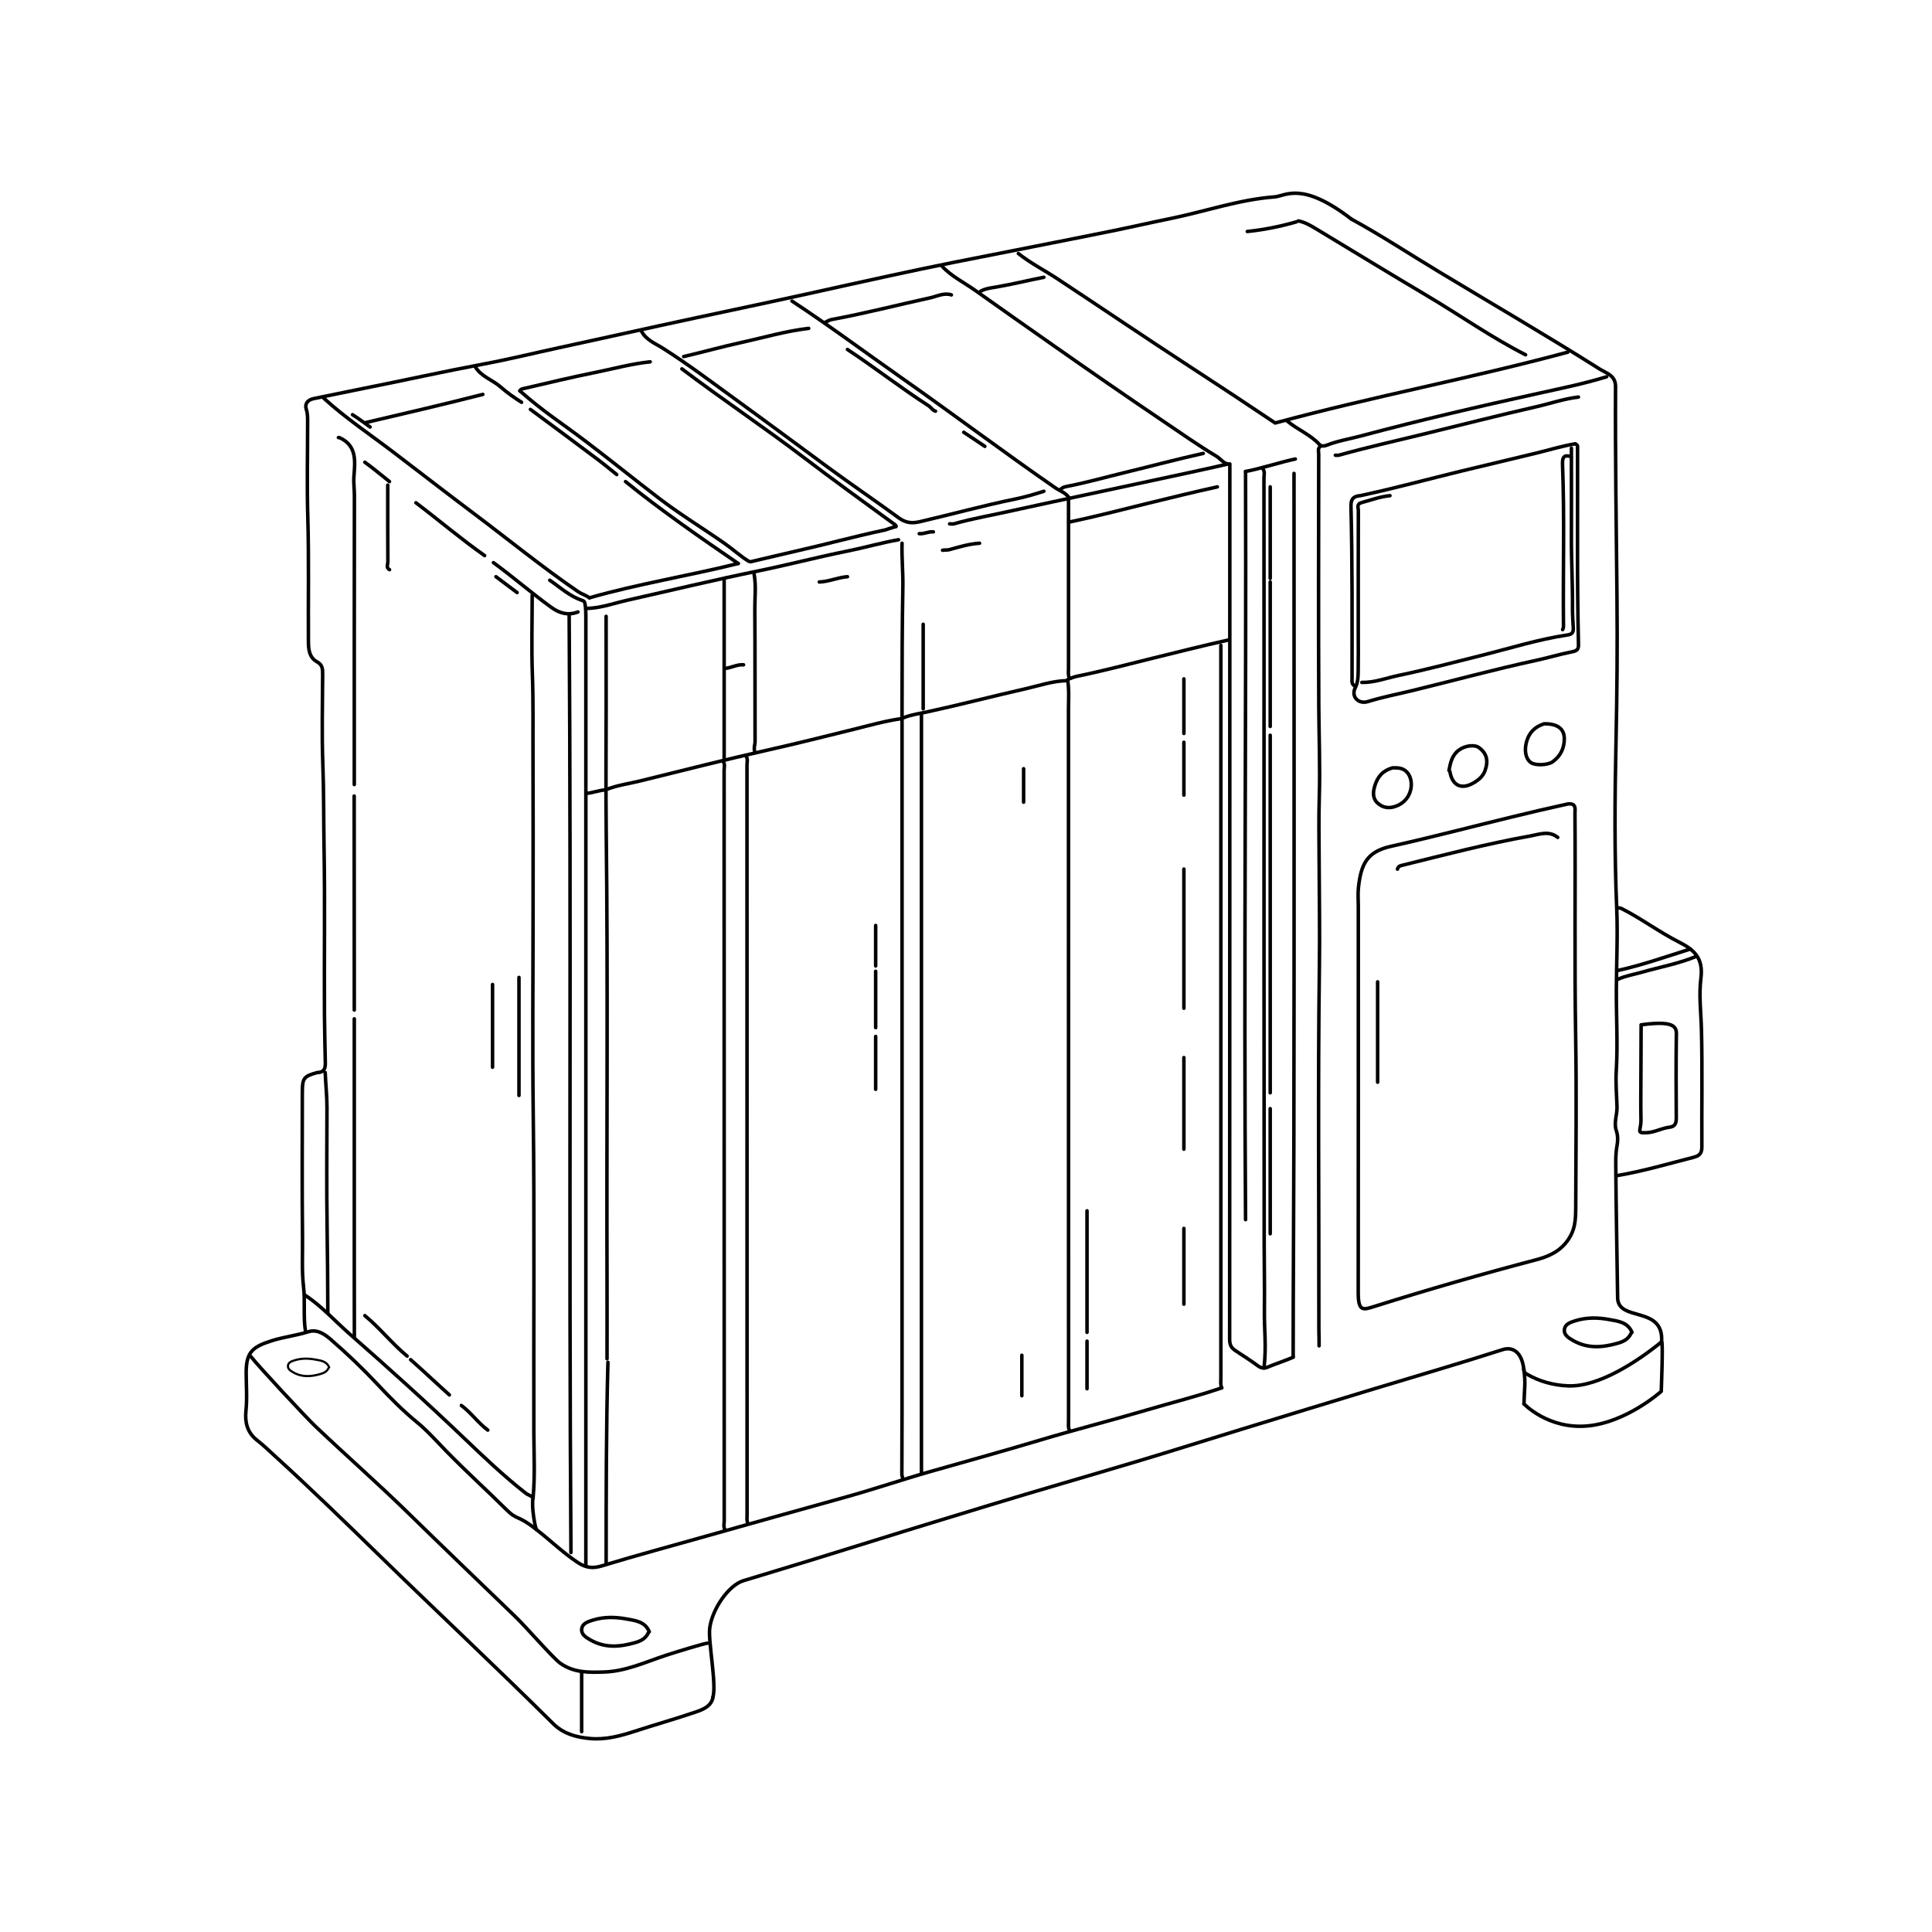 <?xml version="1.0" encoding="UTF-8"?>
<svg id="icons" xmlns="http://www.w3.org/2000/svg" viewBox="0 0 500 500">
  <defs>
    <style>
      .cls-1 {
        stroke-width: .91px;
      }

      .cls-1, .cls-2 {
        fill: none;
        stroke: #000;
        stroke-linecap: round;
        stroke-linejoin: round;
      }

      .cls-2 {
        stroke-width: .56px;
      }
    </style>
  </defs>
  <path class="cls-1" d="M318.28,120.06c-.02,75.52,0,151.04-.05,226.56,0,1.45.42,2.24,1.61,3,1.93,1.24,3.85,2.5,5.71,3.86.93.68,1.75.72,2.76.23.71-.34,5.76-2.1,6.37-2.49"/>
  <path class="cls-1" d="M147.3,159.28c.54,80.84-.1,161.68.46,242.51"/>
  <path class="cls-1" d="M359.72,128.28c-2.52.24-4.88,1.13-7.3,1.78-1.43.39-.88,1.35-.88,2.09-.03,10.79-.02,21.58-.02,32.37,0,2.96.04,5.93-.02,8.89-.03,1.56.02,3.02-.78,4.62-1.12,2.25.85,4.3,3.29,3.54,3.83-1.19,7.77-1.93,11.65-2.88,10.64-2.59,21.2-5.48,31.9-7.79,3.14-.68,6.21-1.61,9.35-2.23,1.24-.24,1.63-.65,1.6-1.87-.41-17.09-.19-34.19-.24-51.28,0-.15,0-.3-.56-.67-3.34.54-6.84,1.62-10.4,2.48-6.38,1.54-12.76,3.04-19.14,4.59-8.43,2.05-16.81,4.33-25.3,6.18-.3.06-.61.16-.92.19-1.69.14-2.37.87-2.32,2.74.38,14.81.27,29.63.28,44.44,0,.75-.18,1.58.68,2.05"/>
  <path class="cls-1" d="M394.37,354.39c-.52-4.53-2.91-5.94-5.5-5.1-10.96,3.52-22.02,6.74-33.04,10.07-11.55,3.49-23.08,7.03-34.62,10.56-9.05,2.77-18.08,5.64-27.15,8.35-12.67,3.79-25.39,7.42-38.03,11.28-9.88,3.02-19.77,6.01-29.64,9.1-11.31,3.54-22.63,7.01-33.98,10.43-3.91,1.18-8.15,7.46-8.74,12.31-.42,3.43,1.81,14.53.84,17.8"/>
  <path class="cls-1" d="M326.9,121.45c.48.72.21,1.52.21,2.28.02,14.36.02,28.72.02,43.08,0,51.74-.03,103.48.04,155.22,0,5.54.13,11.1.06,16.64-.08,6.07.55,9.3-.1,15.37"/>
  <path class="cls-1" d="M334.89,122.52c0,58.05.07,116.01-.04,173.98-.03,18.23-.18,36.47-.18,54.7"/>
  <path class="cls-1" d="M142.28,150.16c2.73,1.88,5.19,4.19,8.43,5.24.57.18.64.56.73,1.13.14.92.18,1.83.18,2.74,0,13.6,0,27.2,0,40.8v204.9"/>
  <path class="cls-1" d="M187.19,197.12c.48.72.21,1.52.21,2.28.02,64.73.01,129.46.03,194.19,0,.76-.27,1.56.21,2.28"/>
  <path class="cls-1" d="M238.47,185.04v196.24"/>
  <path class="cls-1" d="M315.96,167.03c0,63.21,0,126.42,0,189.63,0,.84-.16,1.7.22,2.51"/>
  <path class="cls-1" d="M193.11,195.75c.48.72.21,1.52.21,2.28.02,56.22.02,112.44.02,168.66,0,8.43,0,16.87,0,25.3,0,.76-.14,1.55.22,2.28"/>
  <path class="cls-1" d="M317.79,165.66c-6.56,1.47-13.09,3.1-19.62,4.72-6.44,1.59-12.86,3.29-19.36,4.62-.89.18-1.71.52-2.51.89.44,2.68.22,5.35.22,8.01.02,53.33.02,106.67.02,160,0,7.98,0,15.95,0,23.93,0,.76-.14,1.55.22,2.28"/>
  <path class="cls-1" d="M233.45,140.59c-.11,3.73.27,7.45.21,11.17-.19,10.41-.21,20.82-.21,31.23,0,55.01,0,110.01,0,165.02,0,11.17.01,22.34-.05,33.5,0,.53.26.9.27,1.37"/>
  <path class="cls-1" d="M156.86,159.51c.02,7.75.01,15.5.01,23.25,0,10.86-.11,21.73.02,32.59.47,38.97.07,77.95.21,116.93.02,6.46,0,12.92,0,19.37"/>
  <path class="cls-1" d="M341.72,115.52c-.78.54-.44,1.36-.44,2.05-.02,21.73-.09,43.46.02,65.19.04,7.82.37,15.66.13,23.47-.17,5.63-.06,11.26-.04,16.87.03,8.96.19,17.93.07,26.9-.41,30.69-.1,61.39-.14,92.08,0,5.01.05,1.19.06,6.21"/>
  <path class="cls-1" d="M137.73,154.04c0,6.84-.2,13.68.05,20.51.26,7.07.12,14.13.16,21.2.06,12.99.02,25.98.02,38.97,0,17.85-.18,35.71.04,53.56.35,27.5.08,55.01.16,82.51.02,5.62.32,11.25-.2,16.87"/>
  <path class="cls-1" d="M430.02,347.26c.62-9.52-11.31-5.02-11.38-11.41-.06-5.02-.46-27.29-.46-32.29,0-2.33-.14-4.72.31-7.08.23-1.24.24-2.6-.19-3.86-.7-2.06.24-4.09.18-6.16-.08-3.02-.38-6.07-.2-9.11.43-7.06,0-14.13.03-21.2.03-6.99.39-14.01.1-20.96-.61-14.37-.5-28.74-.19-43.08.27-12.62.38-25.23.25-37.84-.18-18.08-.46-36.16-.37-54.25.01-2.9-2.4-3.43-4.14-4.53-13.75-8.69-27.81-16.86-41.73-25.26-7.5-4.52-14.82-9.34-22.51-13.54"/>
  <path class="cls-1" d="M64.92,351.07c2.18,2.75,14.23,15.71,16.76,18.11,7.83,7.44,15.96,14.57,23.69,22.12,9.3,9.09,18.68,18.09,28.04,27.12,2.63,2.54,9.78,10.73,11.53,11.98,3.6,2.59,7.57,2.44,11.47,2.31,5.58-.18,10.7-2.6,15.94-4.32,2.91-.95,10.05-3.13,10.73-3.13"/>
  <path class="cls-1" d="M322.35,122.02c.19,65.49-.46,128.13,0,193.62"/>
  <path class="cls-1" d="M406.68,118.48c0,6.76.03,13.52,0,20.29-.04,6.16.33,12.3.28,18.46-.01,1.74.1,3.5.2,5.24.07,1.1-.24,1.67-1.39,1.84-7.68,1.15-15.08,3.49-22.59,5.37-7.04,1.76-14.06,3.63-21.17,5.11-3.18.66-6.25,1.89-9.57,1.82"/>
  <path class="cls-1" d="M328.73,190.28v92.54"/>
  <path class="cls-1" d="M349.71,56.68c-12.86-9.9-17.01-5.93-19.86-5.72-9.12.67-17.91,3.76-26.87,5.59-5.11,1.04-10.2,2.21-15.3,3.25-6.67,1.36-13.36,2.66-20.03,3.99-6.91,1.37-13.83,2.71-20.74,4.09-5.55,1.11-11.09,2.29-16.62,3.48-7.15,1.54-14.29,3.14-21.44,4.72-12.68,2.79-25.39,5.42-38.07,8.19-8.73,1.91-17.46,3.85-26.2,5.74-6.47,1.4-12.91,2.99-19.4,4.2-10.43,1.95-20.79,4.27-31.19,6.33-4.26.85-8.52,1.76-12.79,2.62-1.77.36-2.34,1.52-1.94,2.75.39,1.2.35,2.3.35,3.45,0,8.21-.19,16.42.05,24.61.31,10.71.08,21.43.16,32.14.02,2.13.25,4.1,2.31,5.22,1.36.75,1.38,1.9,1.37,3.21-.03,7.75-.24,15.51.05,23.25.26,7.14.19,14.29.31,21.43.26,14.43.02,28.87.11,43.3.03,4.18.14,8.36.22,12.54.03,1.43-.27,2.38-1.85,2.51-.08,0-.16-.02-.23,0-3.52.98-3.87,1.43-3.87,5.24,0,12.46-.1,24.92.05,37.38.05,4.33-.23,8.7.28,12.98.41,3.43-.11,7.92.49,11.31"/>
  <path class="cls-1" d="M415.79,97.51c-5.84,1.79-11.82,3.01-17.78,4.32-15.34,3.37-30.63,6.94-45.8,10.99-2.97.79-6.03,1.28-8.92,2.42-.48.19-1.3.35-1.8-.19-2.4-2.63-5.78-3.89-8.44-6.15"/>
  <path class="cls-1" d="M405.77,91.13c-24.94,6.74-50.39,11.46-75.75,18.34-7.03-4.72-14.62-9.74-22.25-14.7-11.39-7.42-22.64-15.05-33.98-22.53-3.39-2.24-7.04-4.09-10.24-6.63"/>
  <path class="cls-1" d="M418.53,304.24c6.72-1.13,13.25-3.07,19.84-4.75,1.64-.42,2.08-1.19,2.07-2.78-.06-10.03.14-20.06-.1-30.08-.11-4.48-.7-9.1-.15-13.42.68-5.27-1.73-7.41-5.68-9.41-5.1-2.58-9.71-6.06-14.82-8.65-.33-.17-.61-.16-.93-.2"/>
  <path class="cls-1" d="M165.99,85.66c1.16,2.32,3.61,3.22,5.54,4.45,6.65,4.23,12.92,8.97,19.28,13.59,7.87,5.71,15.68,11.51,23.51,17.27,6.01,4.42,12.2,8.6,18.22,13.01,1.67,1.23,3.21,1.57,5.5,1.04,8.27-1.92,16.47-4.19,24.8-5.89,2.45-.5,4.9-1.22,7.31-1.99"/>
  <path class="cls-1" d="M243.71,68.8c2.46,2.71,5.76,4.28,8.68,6.36,6.66,4.74,13.36,9.43,20.06,14.13,9.44,6.62,18.91,13.18,28.47,19.63,4.59,3.1,9.12,6.3,13.88,9.15,1.02.61,1.71,1.75,2.99,2.01"/>
  <path class="cls-1" d="M83.71,102.98c5.69,5.21,12.11,9.48,18.22,14.14,6.85,5.22,13.66,10.5,20.55,15.67,9.03,6.78,17.78,13.93,27.1,20.31.92.63,2.04.93,2.95,1.61"/>
  <path class="cls-1" d="M91.69,263.67v64.73c0,5.24.03,12.51.02,17.75"/>
  <path class="cls-1" d="M134.54,101.16c6.21,5.47,10.54,8.12,17.12,13.11,6.34,4.81,12.54,9.82,18.86,14.66,5.52,4.22,11.46,7.82,17.13,11.8,2.09,1.47,3.97,3.22,6.16,4.55"/>
  <path class="cls-1" d="M408.5,102.76c-3.74.44-7.29,1.68-10.94,2.51-9.83,2.24-19.59,4.75-29.39,7.13-7.23,1.76-14.5,3.4-21.67,5.4-.28.08-.61.01-.91.01"/>
  <path class="cls-1" d="M87.58,113.24c.08,0,.16-.02.23,0,4.63,2.05,4.08,6.2,3.79,10.02-.13,1.71.12,3.35.12,5.02-.04,24.92-.03,49.84-.03,74.76"/>
  <path class="cls-1" d="M204.96,77.91c9.7,6.39,19.02,13.33,28.53,20,13.29,9.32,26.25,19.1,39.61,28.33,1.25.86,2.83,1.29,3.65,2.73"/>
  <path class="cls-1" d="M394.82,91.82c-8.86-4.5-16.98-10.24-25.51-15.3-9.62-5.7-19.15-11.53-28.73-17.31-1.45-.87-2.89-1.71-4.57-2.04"/>
  <path class="cls-1" d="M91.66,206.01c.03,18.46.03,36.92.03,55.39"/>
  <path class="cls-1" d="M176.47,95.46c10.33,7.81,21.11,15,31.42,22.84,7.83,5.95,15.8,11.71,23.74,17.5.22.16.3.31.23.46"/>
  <path class="cls-1" d="M195.16,148.57c.56,3.03.17,6.08.19,9.12.08,11.4.02,22.79.06,34.19,0,.91-.44,1.82-.03,2.74"/>
  <path class="cls-1" d="M79.02,335.25c4.06,2.63,7.68,6.65,11.28,9.81,10.07,8.83,20.02,17.78,29.71,27.04,5.13,4.9,10.28,9.81,15.88,14.21,1.05.83,1.19.47,2.07,1.35-.5,2.07.56,7.95.9,8.22,3.6,2.78,6.84,5.97,10.67,8.5,2.11,1.39,3.91,1.58,6.22.87,9.06-2.76,18.22-5.21,27.34-7.79,11.92-3.37,23.85-6.71,35.79-10.02,7.34-2.04,14.56-4.51,21.88-6.6,9.42-2.68,18.86-5.28,28.23-8.09,9.24-2.77,18.59-5.13,27.84-7.86,7.29-2.15,12.16-3.28,19.37-5.72"/>
  <path class="cls-1" d="M406.68,115.98v2.23c-2.37-.8-2.35.7-2.29,2.33.52,13.6.1,27.2.23,40.8,0,.54.1,1.1-.22,1.6"/>
  <path class="cls-1" d="M84.16,277.57c.12,3.04.47,6.07.46,9.12-.02,10.18-.12,20.36.03,30.54.11,7.07.17,15.41.19,22.48"/>
  <path class="cls-1" d="M403.14,216.72c-2.25-1.83-4.78-.79-7.05-.38-11.29,2.01-22.39,4.92-33.52,7.68-.49.12-.79.42-.91.91"/>
  <path class="cls-1" d="M424.71,265.23c9.87-1.38,9.15,1.15,9.12,3.23-.09,6.91-.06,13.83-.01,20.74,0,1.4-.17,2.34-1.84,2.54-1.94.23-3.66,1.28-5.7,1.39-3.02.17-1.54-.37-1.6-3.44-.09-3.87-.01-8.16-.01-12.03,0-3.65.05-8.79.05-12.44"/>
  <path class="cls-1" d="M276.53,129.42c0,14.51,0,29.02,0,43.53,0,.84-.16,1.7.22,2.51"/>
  <path class="cls-1" d="M315.05,126c-6.1,1.34-12.17,2.84-18.24,4.32-6.68,1.64-13.33,3.38-20.06,4.79"/>
  <path class="cls-1" d="M233.45,185.95c-4.25.6-8.38,1.77-12.52,2.8-7.37,1.82-14.74,3.68-22.14,5.34-11.13,2.5-22.18,5.32-33.26,8.05-2.74.67-5.55,1.04-8.21,2.04"/>
  <path class="cls-1" d="M276.08,176.15c-3.69.08-7.16,1.31-10.7,2.11-8.45,1.91-16.83,4.11-25.3,5.95-2.05.45-4.19.73-6.17,1.51"/>
  <path class="cls-1" d="M232.54,139.68c-4.45.79-8.8,2.05-13.22,2.94-7.7,1.54-15.3,3.55-23,5.12-11.37,2.32-22.67,5.05-33.99,7.6-3.46.78-6.85,2.05-10.47,2.12"/>
  <path class="cls-1" d="M328.73,150.62v37.38"/>
  <path class="cls-1" d="M231.86,136.26c-3.66,1.08-1.68.66-3.66,1.08-7.18,1.53-14.25,3.48-21.41,5.1-4.19.95-8.36,1.98-12.54,2.94"/>
  <path class="cls-1" d="M311.4,117.34c-6.8,1.5-13.53,3.31-20.3,4.95-4.85,1.17-9.66,2.54-14.57,3.51-.71.14-1.53.23-2.06.89"/>
  <path class="cls-1" d="M306.39,224.92v36.01"/>
  <path class="cls-1" d="M168.27,93.64c-4.79.49-9.43,1.78-14.13,2.73-6.18,1.24-12.31,2.72-18.45,4.15-.37.09-.94.14-1.15.65"/>
  <path class="cls-1" d="M246.22,76.32c-1.93-.63-3.69.36-5.46.75-8.52,1.86-16.96,4.05-25.54,5.63-.58.11-1.07.45-1.6.68"/>
  <path class="cls-1" d="M209.29,84.98c-5.96.7-11.71,2.4-17.54,3.68-4.97,1.08-9.87,2.47-14.82,3.62"/>
  <path class="cls-1" d="M328.73,286.92v32.37"/>
  <path class="cls-1" d="M281.32,313.36v31.45"/>
  <path class="cls-1" d="M134.31,252.96v30.54"/>
  <path class="cls-1" d="M124.96,102.07c-10.07,2.56-20.19,4.93-30.31,7.29"/>
  <path class="cls-1" d="M191.06,145.83c-12.35,3.09-26.28,5.35-38.52,8.89"/>
  <path class="cls-1" d="M161.89,124.64c8.76,7.14,19.86,14.84,29.17,21.2"/>
  <path class="cls-1" d="M317.79,120.08c-5.67,1.4-50.15,10.77-55.84,12.08-5.01,1.15-10.1,1.98-15.05,3.4-.35.1-.76.01-1.14.01"/>
  <path class="cls-1" d="M168.04,422.31c-1.08-2.7-3.73-2.92-5.94-3.33-2.83-.52-5.76-.59-8.66.3-1.32.41-2.62.84-2.87,2.13-.28,1.46.92,2.26,2.18,2.98,3.81,2.19,7.65,1.86,11.66.71,1.57-.45,2.72-1.11,3.4-2.56"/>
  <path class="cls-1" d="M422.36,344.82c-1.08-2.7-3.73-2.92-5.94-3.33-2.83-.52-5.76-.59-8.66.3-1.32.41-2.62.84-2.87,2.13-.28,1.46.92,2.26,2.18,2.98,3.81,2.19,7.65,1.86,11.66.71,1.57-.45,2.72-1.11,3.4-2.56"/>
  <path class="cls-2" d="M85.19,353.88c-.66-1.65-2.27-1.78-3.62-2.03-1.73-.32-3.51-.36-5.28.18-.8.25-1.6.51-1.75,1.3-.17.89.56,1.38,1.33,1.82,2.32,1.34,4.66,1.14,7.11.43.96-.28,1.66-.68,2.07-1.56"/>
  <path class="cls-1" d="M375.22,199.62c.6,3.72,2.99,4.84,6.16,2.98,1.34-.78,2.42-1.69,2.96-3.2.91-2.55.42-4.46-1.6-5.93-1.14-.83-3.64-.53-5.24.69-1.72,1.31-2.15,3.26-2.51,5.24"/>
  <path class="cls-1" d="M157.33,352.56c-.46,17.32-.46,34.64-.46,51.97"/>
  <path class="cls-1" d="M356.53,254.1v25.98"/>
  <path class="cls-1" d="M328.73,126v23.7"/>
  <path class="cls-1" d="M306.39,273.7v23.7"/>
  <path class="cls-1" d="M187.41,150.16v46.5"/>
  <path class="cls-1" d="M219.32,90.45c7.11,4.69,13.82,9.95,20.99,14.56.66.42,1.01,1.19,1.8,1.4"/>
  <path class="cls-1" d="M137.27,105.95c5.93,4.4,11.88,8.78,17.77,13.22,1.55,1.17,3.03,2.44,4.56,3.64"/>
  <path class="cls-1" d="M100.35,125.55c0,6.61-.02,13.22.03,19.83,0,.67-.53,1.55.43,2.05"/>
  <path class="cls-1" d="M238.92,161.56v21.88"/>
  <path class="cls-1" d="M127.47,254.78v21.42"/>
  <path class="cls-1" d="M439.04,247.49c-4.55,1.9-9.41,2.77-14.13,4.12-2.06.59-4.19.92-6.16,1.81"/>
  <path class="cls-1" d="M306.39,317.92v19.6"/>
  <path class="cls-1" d="M107.64,130.11c5.96,4.52,11.66,9.37,17.78,13.68"/>
  <path class="cls-1" d="M437.46,245.61c-5.88,1.84-12.67,4.23-18.7,5.53"/>
  <path class="cls-1" d="M226.62,251.36v14.59"/>
  <path class="cls-1" d="M270.15,71.76c-4.11.8-8.17,1.82-12.31,2.52-1.4.24-2.84.38-4.11,1.12"/>
  <path class="cls-1" d="M306.39,175.69v14.13"/>
  <path class="cls-1" d="M150.53,432.77v15.39"/>
  <path class="cls-1" d="M226.62,268.23v13.68"/>
  <path class="cls-1" d="M306.39,192.1v13.68"/>
  <path class="cls-1" d="M335.56,57.4c-4.18,1.21-8.43,2.06-12.76,2.51"/>
  <path class="cls-1" d="M335.23,118.79c-3.01.59-9.85,2.72-12.87,3.22"/>
  <path class="cls-1" d="M122.91,94.78c1.51,2.67,4.52,3.49,6.68,5.39,1.64,1.45,3.51,2.76,5.4,3.95"/>
  <path class="cls-1" d="M281.32,347.09v12.31"/>
  <path class="cls-1" d="M394.37,354.39c.51,3.87.13,4.79.03,8.94"/>
  <path class="cls-1" d="M94.42,340.48c3.9,3.23,7.04,7.25,10.94,10.48"/>
  <path class="cls-1" d="M226.62,239.51v10.48"/>
  <path class="cls-1" d="M264.45,350.74v10.48"/>
  <path class="cls-1" d="M127.7,145.61c5.13,3.73,9.9,7.92,15.04,11.62,2.09,1.51,4.33,2.11,6.84,1.14"/>
  <path class="cls-1" d="M106.27,351.88c3.39,2.99,6.66,6.1,10.03,9.12"/>
  <path class="cls-1" d="M253.51,140.59c-2.66.16-5.2.94-7.74,1.64-.64.18-1.23.06-1.84.18"/>
  <path class="cls-1" d="M264.91,198.94v8.66"/>
  <path class="cls-1" d="M219.32,149.25c-2.48.18-4.79,1.28-7.29,1.37"/>
  <path class="cls-1" d="M184.53,439.19c-.38,2.32-2.48,3.2-4.48,3.88-5.21,1.77-10.51,3.27-15.74,4.97-3.73,1.21-7.57,2.26-11.61,1.89-3.6-.33-6.91-1.23-9.58-3.88-14.79-14.69-30.02-28.93-44.94-43.5-8.84-8.63-17.71-17.24-26.85-25.57-1.59-1.45-3.16-2.96-4.83-4.27-2.59-2.03-3.14-4.73-2.85-7.57.34-3.28.07-6.55.06-9.81-.02-5.45,1.64-6.78,6.73-8.38,3.05-.96,6.27-1.31,9.34-2.29,2.32-.74,4.27.64,5.88,2.04,4.18,3.63,8.18,7.44,11.98,11.5,3.25,3.47,6.63,6.89,10.35,9.94,2.73,2.24,5.08,4.94,7.56,7.47,5.03,5.16,10.37,9.99,15.48,15.06,2.98,2.96,2.78,1.2,7.83,5.21"/>
  <path class="cls-1" d="M119.4,363.73c2.52,1.87,4.32,4.51,6.84,6.38"/>
  <path class="cls-1" d="M94.42,119.62c2.2,1.58,4.25,3.35,6.38,5.01"/>
  <path class="cls-1" d="M249.41,111.87c1.82,1.22,3.65,2.43,5.47,3.65"/>
  <path class="cls-1" d="M128.35,149.25l5.47,4.1"/>
  <path class="cls-1" d="M156.87,204.41c-1.71.07-3.32.74-5.01.91"/>
  <path class="cls-1" d="M192.43,172.05c-1.61-.13-3.02.7-4.56.91"/>
  <path class="cls-1" d="M91.23,107.32c1.57.99,3.04,2.13,4.56,3.19"/>
  <path class="cls-1" d="M241.55,137.65c-1.25-.14-2.4.59-3.65.46"/>
  <path class="cls-1" d="M360.41,198.71c-2.47.69-3.89,2.21-4.64,4.76-.61,2.05-.39,3.63,1.25,4.77,1.53,1.06,3.24.95,5,.07,3.79-1.9,4.01-6.89,1.84-8.73-1.03-.87-2.08-.86-3.22-.87"/>
  <path class="cls-1" d="M405.77,208.06c-9.62,2.1-19.16,4.51-28.7,6.89-5.69,1.42-11.38,2.8-17.1,4.08-6.21,1.39-7.74,4.58-8.41,10.68-.17,1.58-.03,3.19-.03,4.78,0,33.35.02,66.71-.02,100.06,0,5.11,1.31,4.46,4.58,3.43,13.74-4.33,27.59-8.3,41.51-11.96,4.15-1.09,7.19-2.87,9.04-6.54,1.09-2.16,1.15-4.66,1.16-7.04.05-14.74.22-29.48-.02-44.22-.32-19.22-.04-38.44-.18-57.67,0-1.16.38-2.59-1.59-2.51"/>
  <path class="cls-1" d="M399.61,187.32c-2.39.76-3.94,2.3-4.58,4.78-.57,2.22-.18,4.29,1.16,5.25,1.14.81,4.41.71,5.69-.24,1.98-1.46,2.96-3.47,2.96-5.92,0-2.56-1.73-3.87-5.01-3.87"/>
  <path class="cls-1" d="M394.4,363.33s6.31,6.64,16.47,5.7c10.16-.94,19.06-8.95,19.06-8.95,0,0,.52-13.16.09-12.81-6.24,5.07-16.29,11.74-24.25,11.39-3.75-.16-7.41-1.13-10.73-3.1-.56-.33-.7-.63-.66-1.17"/>
</svg>